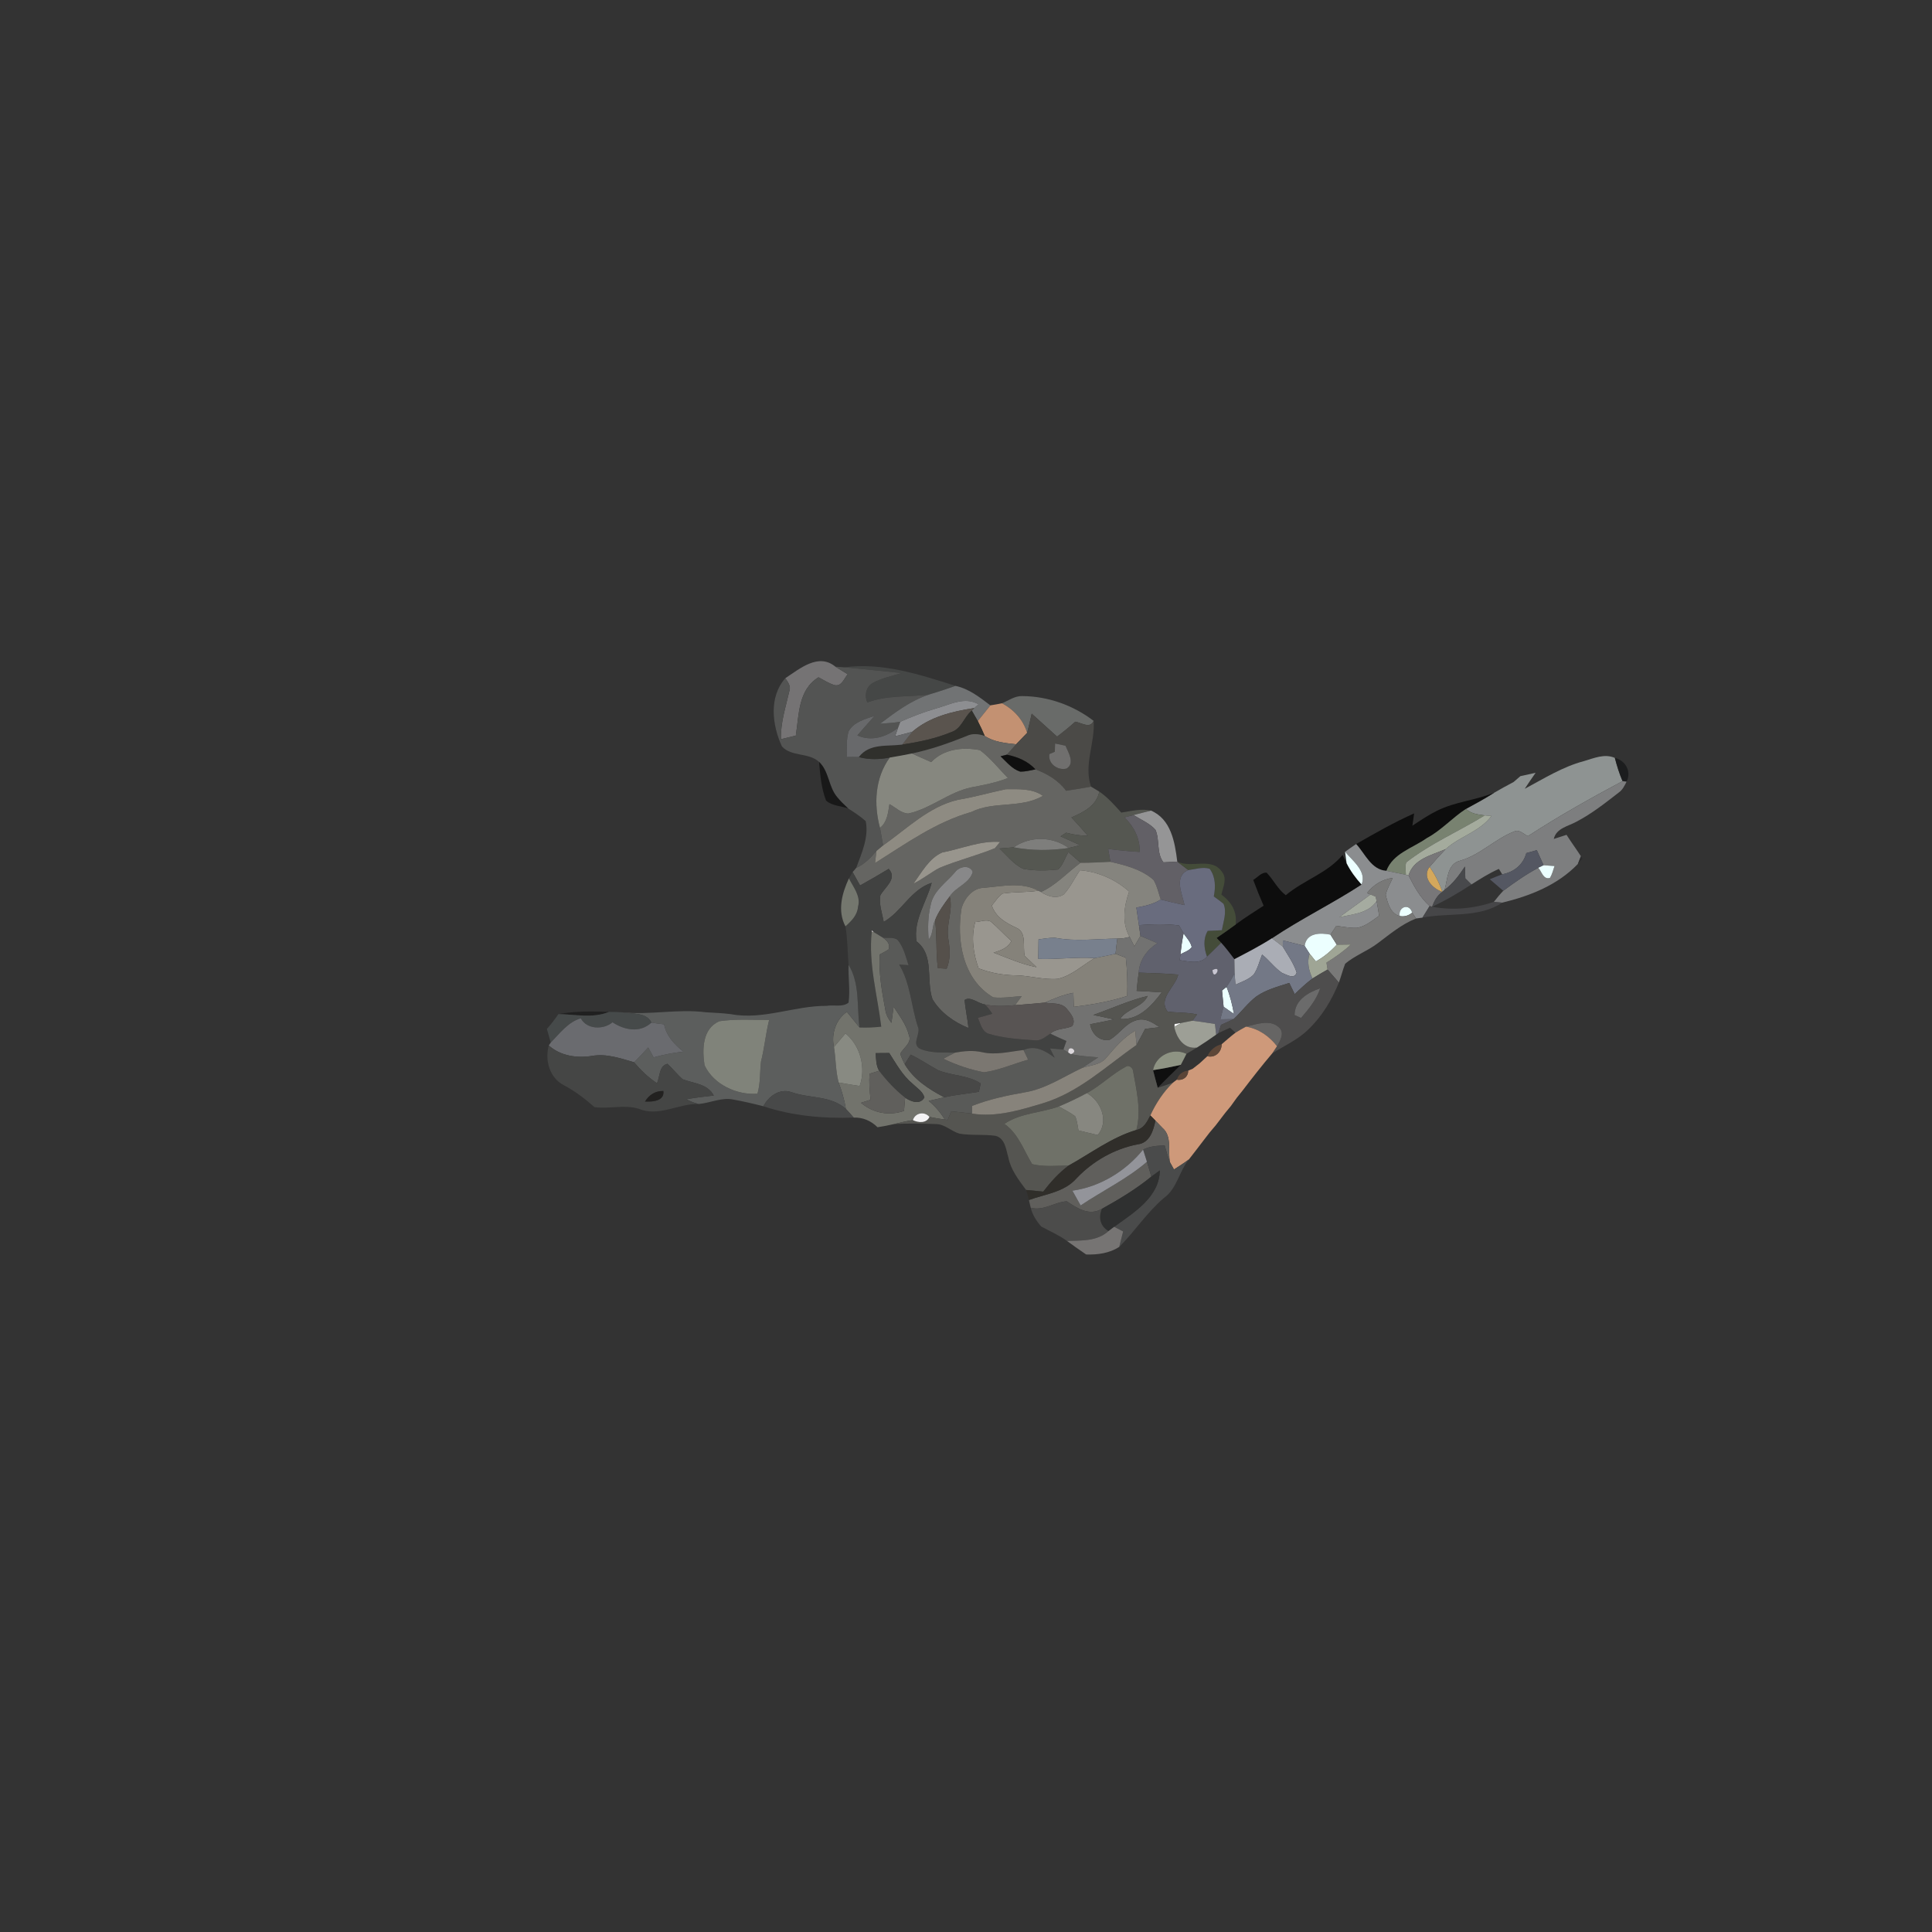 <?xml version="1.0" encoding="UTF-8" ?>
<!DOCTYPE svg PUBLIC "-//W3C//DTD SVG 1.1//EN" "http://www.w3.org/Graphics/SVG/1.1/DTD/svg11.dtd">
<svg width="512pt" height="512pt" viewBox="0 0 512 512" version="1.1" xmlns="http://www.w3.org/2000/svg">
<rect x="0" y="0" width="512" height="512" fill="#333333" stroke="none"/>
<g id="#757374ff">
<path fill="#757374" opacity="1.00" d=" M 208.12 179.73 C 211.94 177.22 216.91 172.95 221.39 176.68 C 222.48 177.34 223.56 178.01 224.65 178.68 C 223.69 179.80 223.07 181.94 221.23 181.58 C 219.68 181.13 218.32 180.24 216.92 179.49 C 211.51 182.77 211.75 189.44 210.90 194.94 C 209.58 195.25 208.27 195.57 206.96 195.89 C 206.82 191.52 208.24 187.37 209.18 183.16 C 209.69 181.86 208.79 180.75 208.12 179.73 Z" />
</g>
<g id="#454746ff">
<path fill="#454746" opacity="1.00" d=" M 223.72 176.85 C 233.83 175.49 243.71 178.75 253.23 181.77 C 250.89 182.59 248.53 183.37 246.15 184.08 C 240.70 184.74 235.07 184.19 229.84 186.16 C 229.07 184.41 229.43 182.24 231.09 181.12 C 233.50 179.71 236.31 179.19 238.95 178.36 C 233.87 177.86 228.80 177.30 223.72 176.85 Z" />
</g>
<g id="#535453ff">
<path fill="#535453" opacity="1.00" d=" M 221.39 176.68 C 221.97 176.72 223.14 176.81 223.72 176.85 C 228.80 177.30 233.87 177.86 238.95 178.36 C 236.31 179.19 233.50 179.71 231.09 181.12 C 229.43 182.24 229.07 184.41 229.84 186.16 C 235.07 184.19 240.70 184.74 246.15 184.08 C 241.32 185.69 237.23 188.77 233.22 191.80 C 235.02 191.67 236.82 191.57 238.60 191.27 C 238.45 191.67 238.15 192.48 237.99 192.89 C 234.87 195.29 230.98 196.58 227.20 194.89 C 228.71 193.15 230.25 191.44 231.76 189.71 C 229.26 190.58 226.29 191.29 224.90 193.79 C 224.22 196.00 224.45 198.35 224.41 200.62 C 225.47 200.60 226.53 200.58 227.59 200.63 C 230.27 201.36 233.06 201.28 235.79 200.76 C 231.87 206.17 231.51 213.11 233.21 219.41 C 233.48 220.95 233.75 222.49 234.03 224.04 C 233.59 224.41 232.71 225.15 232.27 225.51 C 230.74 227.31 229.09 229.03 226.90 230.01 C 228.35 226.09 230.28 221.87 229.43 217.62 C 228.01 216.32 226.38 215.30 224.78 214.25 C 223.73 213.28 222.69 212.29 221.80 211.17 C 219.53 208.44 219.71 204.39 217.06 201.91 C 214.28 199.36 209.72 200.60 207.22 197.81 C 204.63 192.19 203.70 184.72 208.12 179.73 C 208.79 180.75 209.69 181.86 209.18 183.16 C 208.24 187.37 206.82 191.52 206.96 195.89 C 208.27 195.57 209.58 195.25 210.90 194.94 C 211.75 189.44 211.51 182.77 216.92 179.49 C 218.32 180.24 219.68 181.13 221.23 181.58 C 223.07 181.94 223.69 179.80 224.65 178.68 C 223.56 178.01 222.48 177.34 221.39 176.68 Z" />
</g>
<g id="#717374ff">
<path fill="#717374" opacity="1.00" d=" M 246.15 184.08 C 248.53 183.37 250.89 182.59 253.23 181.77 C 256.78 182.52 259.63 184.79 262.46 186.93 C 261.35 188.32 260.24 189.71 259.12 191.08 C 258.72 190.38 257.93 188.99 257.53 188.30 L 258.18 187.65 C 258.47 187.40 259.05 186.90 259.33 186.65 C 255.69 184.53 251.80 186.71 248.20 187.71 C 244.91 188.65 241.73 189.89 238.60 191.27 C 236.82 191.57 235.02 191.67 233.22 191.80 C 237.23 188.77 241.32 185.69 246.15 184.08 Z" />
</g>
<g id="#8d8e91ff">
<path fill="#8d8e91" opacity="1.00" d=" M 248.20 187.71 C 251.80 186.71 255.69 184.53 259.33 186.65 C 259.05 186.90 258.47 187.40 258.18 187.65 C 252.45 188.50 246.29 190.00 241.82 193.89 C 240.30 194.36 238.75 194.73 237.21 195.11 C 237.40 194.55 237.80 193.44 237.99 192.89 C 238.15 192.48 238.45 191.67 238.60 191.27 C 241.73 189.89 244.91 188.65 248.20 187.71 Z" />
</g>
<g id="#696b69ff">
<path fill="#696b69" opacity="1.00" d=" M 265.56 186.37 C 267.30 185.63 268.95 184.40 270.93 184.47 C 277.73 184.51 284.44 186.91 289.83 191.04 C 288.86 193.23 286.59 191.49 284.95 191.26 C 283.41 192.65 281.79 193.96 280.14 195.21 C 277.90 193.18 275.66 191.15 273.41 189.13 C 273.02 190.82 272.66 192.52 272.21 194.20 C 271.15 190.73 268.71 188.08 265.56 186.37 Z" />
</g>
<g id="#5a544eff">
<path fill="#5a544e" opacity="1.00" d=" M 241.82 193.89 C 246.29 190.00 252.45 188.50 258.18 187.65 L 257.53 188.30 C 255.45 190.00 254.82 193.17 252.07 194.02 C 247.94 195.74 243.51 196.62 239.11 197.32 C 240.00 196.17 240.89 195.02 241.82 193.89 Z" />
</g>
<g id="#c39172ff">
<path fill="#c39172" opacity="1.00" d=" M 262.46 186.93 C 263.49 186.77 264.53 186.58 265.56 186.37 C 268.71 188.08 271.15 190.73 272.21 194.20 C 271.25 195.24 270.23 196.21 269.27 197.24 C 266.41 196.92 263.45 196.66 260.97 195.04 C 260.40 193.70 259.80 192.37 259.12 191.08 C 260.24 189.71 261.35 188.32 262.46 186.93 Z" />
</g>
<g id="#30302cff">
<path fill="#30302c" opacity="1.00" d=" M 252.07 194.02 C 254.82 193.17 255.45 190.00 257.53 188.30 C 257.93 188.99 258.72 190.38 259.12 191.08 C 259.80 192.37 260.40 193.70 260.97 195.04 C 259.39 194.48 257.67 194.29 256.13 195.07 C 251.43 196.96 246.65 198.64 241.68 199.68 C 239.72 200.08 237.76 200.44 235.79 200.76 C 233.06 201.28 230.27 201.36 227.59 200.63 C 230.40 196.91 235.09 197.86 239.11 197.32 C 243.51 196.62 247.94 195.74 252.07 194.02 Z" />
</g>
<g id="#4b4a47ff">
<path fill="#4b4a47" opacity="1.00" d=" M 273.41 189.13 C 275.66 191.15 277.90 193.18 280.14 195.21 C 281.79 193.96 283.41 192.65 284.95 191.26 C 286.59 191.49 288.86 193.23 289.83 191.04 C 290.25 196.91 287.12 202.66 289.14 208.47 C 286.94 208.87 284.74 209.24 282.53 209.56 C 280.49 206.80 277.57 205.09 274.42 203.90 C 272.41 201.71 269.68 200.57 266.82 200.00 C 267.65 199.09 268.44 198.15 269.27 197.24 C 270.23 196.21 271.25 195.24 272.21 194.20 C 272.66 192.52 273.02 190.82 273.41 189.13 M 279.61 197.04 C 279.59 197.76 279.56 198.49 279.54 199.22 C 279.18 199.37 278.47 199.68 278.11 199.83 C 277.63 202.33 280.30 204.28 282.64 203.68 C 284.94 202.31 283.13 199.42 282.36 197.62 C 281.44 197.42 280.53 197.23 279.61 197.04 Z" />
</g>
<g id="#68696bff">
<path fill="#68696b" opacity="1.00" d=" M 224.90 193.79 C 226.29 191.29 229.26 190.58 231.76 189.71 C 230.25 191.44 228.71 193.15 227.20 194.89 C 230.98 196.58 234.87 195.29 237.99 192.89 C 237.80 193.44 237.40 194.55 237.21 195.11 C 238.75 194.73 240.30 194.36 241.82 193.89 C 240.89 195.02 240.00 196.17 239.11 197.32 C 235.09 197.86 230.40 196.91 227.59 200.63 C 226.53 200.58 225.47 200.60 224.41 200.62 C 224.45 198.35 224.22 196.00 224.90 193.79 Z" />
</g>
<g id="#656562ff">
<path fill="#656562" opacity="1.00" d=" M 256.13 195.07 C 257.67 194.29 259.39 194.48 260.97 195.04 C 263.45 196.66 266.41 196.92 269.27 197.24 C 268.44 198.15 267.65 199.09 266.82 200.00 C 266.41 200.11 265.57 200.32 265.15 200.42 C 266.74 201.91 268.19 203.78 270.33 204.48 C 271.71 204.53 273.06 204.16 274.42 203.90 C 277.57 205.09 280.49 206.80 282.53 209.56 C 284.74 209.24 286.94 208.87 289.14 208.47 C 289.69 208.80 290.79 209.46 291.34 209.79 C 290.52 213.61 287.18 215.21 283.94 216.63 C 285.42 218.21 286.88 219.83 288.29 221.49 C 286.34 221.47 284.40 221.18 282.52 220.68 C 282.16 220.92 281.42 221.40 281.06 221.64 C 282.78 222.40 284.50 223.17 286.21 223.98 C 285.21 224.25 284.22 224.50 283.22 224.73 C 278.95 221.62 272.99 221.53 268.64 224.55 C 267.38 224.65 266.12 224.75 264.86 224.86 C 266.88 226.73 268.63 229.09 271.19 230.26 C 274.21 230.81 277.33 230.74 280.38 230.43 C 281.74 229.23 282.22 227.34 283.13 225.81 C 284.21 226.75 285.29 227.69 286.37 228.64 C 282.85 231.21 279.90 234.59 275.86 236.39 L 275.18 236.05 C 270.77 233.64 265.56 234.88 260.81 235.27 C 257.81 235.32 255.73 237.89 254.85 240.53 C 253.40 249.13 255.09 259.54 263.22 264.31 C 265.74 264.57 268.26 264.15 270.78 263.98 C 270.18 264.77 269.60 265.58 269.01 266.38 C 266.35 266.61 263.64 266.76 261.01 266.19 C 259.28 265.99 257.16 263.90 255.62 265.02 C 255.87 267.50 256.38 269.96 256.67 272.44 C 252.85 270.89 249.23 268.36 247.11 264.77 C 245.37 259.74 247.69 253.12 242.89 249.47 C 242.00 243.91 245.52 239.10 246.91 233.96 C 241.38 235.74 238.97 241.61 234.19 244.30 C 233.79 241.99 232.89 239.64 233.30 237.28 C 234.52 235.04 237.90 232.88 235.52 230.26 C 233.02 231.77 230.48 233.23 227.93 234.66 C 227.27 233.48 226.61 232.29 225.96 231.11 C 226.19 230.84 226.67 230.28 226.90 230.01 C 229.09 229.03 230.74 227.31 232.27 225.51 C 232.13 226.58 232.01 227.65 231.89 228.72 C 240.04 223.60 248.01 217.85 257.39 215.19 C 263.38 212.22 270.52 214.31 276.39 210.91 C 273.57 208.89 269.86 209.14 266.55 209.15 C 262.29 210.04 258.10 211.27 253.79 211.97 C 246.10 213.79 240.33 219.63 234.03 224.04 C 233.75 222.49 233.48 220.95 233.21 219.41 C 235.13 217.85 235.36 215.37 235.71 213.10 C 237.33 213.96 238.80 215.52 240.69 215.60 C 246.66 214.31 251.44 209.90 257.44 208.66 C 260.70 208.02 264.00 207.44 267.10 206.18 C 264.67 203.68 262.48 200.89 259.69 198.79 C 255.18 197.92 250.09 198.46 246.78 201.96 C 245.06 201.23 243.36 200.46 241.68 199.68 C 246.65 198.64 251.43 196.96 256.13 195.07 M 249.75 225.90 C 246.22 227.42 244.28 231.17 242.08 234.16 C 244.51 232.99 246.61 231.25 248.98 229.99 C 253.78 228.01 258.84 226.74 263.65 224.79 C 264.00 224.37 264.69 223.54 265.04 223.12 C 259.77 222.74 254.84 224.94 249.75 225.90 M 253.10 231.13 C 250.81 233.85 247.39 236.03 246.66 239.73 C 245.91 242.75 245.84 245.90 246.11 248.99 C 247.31 247.57 247.00 245.48 247.80 243.86 C 248.37 248.08 247.97 252.35 248.55 256.57 C 249.13 256.61 250.29 256.68 250.87 256.71 C 251.96 254.20 251.75 251.48 251.32 248.85 C 250.62 245.06 252.65 241.34 251.69 237.56 C 253.32 234.99 256.94 234.17 257.79 231.06 C 256.95 229.04 254.16 229.64 253.10 231.13 Z" />
</g>
<g id="#706f6eff">
<path fill="#706f6e" opacity="1.00" d=" M 279.61 197.04 C 280.53 197.23 281.44 197.42 282.36 197.62 C 283.13 199.42 284.94 202.31 282.64 203.68 C 280.30 204.28 277.63 202.33 278.11 199.83 C 278.47 199.68 279.18 199.37 279.54 199.22 C 279.56 198.49 279.59 197.76 279.61 197.04 Z" />
</g>
<g id="#86877fff">
<path fill="#86877f" opacity="1.00" d=" M 246.78 201.96 C 250.09 198.46 255.18 197.92 259.69 198.79 C 262.48 200.89 264.67 203.68 267.10 206.18 C 264.00 207.44 260.70 208.02 257.44 208.66 C 251.44 209.90 246.66 214.31 240.69 215.60 C 238.80 215.52 237.33 213.96 235.71 213.10 C 235.36 215.37 235.13 217.85 233.21 219.41 C 231.51 213.11 231.87 206.17 235.79 200.76 C 237.76 200.44 239.72 200.08 241.68 199.68 C 243.36 200.46 245.06 201.23 246.78 201.96 Z" />
</g>
<g id="#050504c3">
<path fill="#050504" opacity="0.76" d=" M 265.15 200.42 C 265.57 200.32 266.41 200.11 266.82 200.00 C 269.68 200.57 272.41 201.71 274.42 203.90 C 273.06 204.16 271.71 204.53 270.33 204.48 C 268.19 203.78 266.74 201.91 265.15 200.42 Z" />
<path fill="#050504" opacity="0.76" d=" M 305.56 283.60 C 308.03 283.23 310.48 282.74 312.92 282.20 C 310.89 284.22 308.79 286.19 306.81 288.28 C 306.39 286.72 305.95 285.16 305.56 283.60 Z" />
</g>
<g id="#8e9392ff">
<path fill="#8e9392" opacity="1.00" d=" M 419.73 201.71 C 422.40 200.94 425.19 199.65 427.95 200.85 C 428.49 202.94 429.13 205.02 429.99 207.01 C 421.47 211.56 413.02 216.30 404.92 221.58 C 403.75 221.07 402.61 219.68 401.24 220.37 C 396.17 222.34 392.30 226.54 387.00 228.08 C 383.50 228.90 383.65 233.04 382.83 235.81 L 382.23 236.34 C 381.43 233.98 380.28 231.77 378.87 229.72 C 380.24 228.11 381.66 226.55 383.11 225.02 C 386.84 221.64 392.21 220.38 395.24 216.24 C 394.80 216.20 393.92 216.13 393.48 216.09 C 391.71 215.87 389.85 215.65 388.50 214.37 C 391.05 213.00 393.59 211.60 396.03 210.05 C 397.71 209.08 399.40 208.14 401.12 207.24 C 401.57 206.85 402.47 206.08 402.92 205.69 C 404.26 205.38 405.60 205.08 406.95 204.80 C 405.98 206.21 404.99 207.60 404.07 209.04 C 409.15 206.33 414.11 203.20 419.73 201.71 Z" />
</g>
<g id="#171819cc">
<path fill="#171819" opacity="0.80" d=" M 427.95 200.85 C 430.79 201.53 432.42 204.47 431.06 207.15 L 429.99 207.01 C 429.13 205.02 428.49 202.94 427.95 200.85 Z" />
</g>
<g id="#0909099f">
<path fill="#090909" opacity="0.62" d=" M 217.06 201.91 C 219.71 204.39 219.53 208.44 221.80 211.17 C 222.69 212.29 223.73 213.28 224.78 214.25 C 222.85 213.57 220.50 213.59 218.92 212.17 C 217.65 208.91 217.36 205.36 217.06 201.91 Z" />
</g>
<g id="#2f30339a">
<path fill="#2f3033" opacity="0.60" d=" M 401.12 207.24 C 401.57 206.85 402.47 206.08 402.92 205.69 C 402.47 206.08 401.57 206.85 401.12 207.24 Z" />
</g>
<g id="#7d7e7fff">
<path fill="#7d7e7f" opacity="1.00" d=" M 404.92 221.58 C 413.02 216.30 421.47 211.56 429.99 207.01 L 431.06 207.15 C 430.53 208.21 430.00 209.32 429.01 210.01 C 425.42 212.80 421.83 215.64 417.79 217.75 C 415.60 218.97 412.41 219.47 411.77 222.33 C 412.90 221.98 414.03 221.62 415.15 221.24 C 416.36 223.16 417.72 224.99 418.95 226.90 C 418.75 227.42 418.34 228.46 418.13 228.98 C 412.78 234.55 405.49 237.43 398.13 239.21 C 397.57 239.16 396.45 239.06 395.89 239.01 C 396.68 238.00 397.49 237.00 398.38 236.07 C 401.35 233.86 404.40 231.72 407.68 229.97 C 408.58 230.99 408.98 233.17 410.75 232.66 C 411.34 231.69 411.60 230.57 411.96 229.51 C 411.24 229.46 409.80 229.35 409.08 229.30 C 408.46 227.97 407.86 226.63 407.27 225.30 C 406.34 225.55 405.41 225.82 404.49 226.08 C 403.64 229.18 401.21 231.11 398.10 231.70 C 397.88 231.35 397.44 230.63 397.22 230.27 C 394.66 231.40 392.30 232.90 389.95 234.39 C 389.54 233.99 388.73 233.18 388.33 232.78 C 388.29 231.73 388.25 230.68 388.23 229.63 C 386.70 231.91 385.07 234.17 382.83 235.81 C 383.65 233.04 383.50 228.90 387.00 228.08 C 392.30 226.54 396.17 222.34 401.24 220.37 C 402.61 219.68 403.75 221.07 404.92 221.58 Z" />
</g>
<g id="#8e8b82ff">
<path fill="#8e8b82" opacity="1.00" d=" M 266.55 209.15 C 269.86 209.14 273.57 208.89 276.39 210.91 C 270.52 214.31 263.38 212.22 257.39 215.19 C 248.01 217.85 240.04 223.60 231.89 228.72 C 232.01 227.65 232.13 226.58 232.27 225.51 C 232.71 225.15 233.59 224.41 234.03 224.04 C 240.33 219.63 246.10 213.79 253.79 211.97 C 258.10 211.27 262.29 210.04 266.55 209.15 Z" />
</g>
<g id="#555751ff">
<path fill="#555751" opacity="1.00" d=" M 291.34 209.79 C 293.56 211.32 295.35 213.36 297.15 215.35 C 299.74 214.95 302.39 214.24 305.01 214.81 C 303.47 215.21 301.93 215.60 300.39 216.00 C 299.60 216.20 298.80 216.41 298.02 216.62 C 300.50 219.08 302.15 222.20 302.02 225.77 C 299.23 225.61 296.45 225.34 293.68 224.98 C 293.89 226.11 294.09 227.24 294.27 228.38 C 291.64 228.49 289.00 228.67 286.37 228.64 C 285.29 227.69 284.21 226.75 283.13 225.81 C 282.22 227.34 281.74 229.23 280.38 230.43 C 277.33 230.74 274.21 230.81 271.19 230.26 C 268.63 229.09 266.88 226.73 264.86 224.86 C 266.12 224.75 267.38 224.65 268.64 224.55 C 273.45 225.47 278.39 225.44 283.22 224.73 C 284.22 224.50 285.21 224.25 286.21 223.98 C 284.50 223.17 282.78 222.40 281.06 221.64 C 281.42 221.40 282.16 220.92 282.52 220.68 C 284.40 221.18 286.34 221.47 288.29 221.49 C 286.88 219.83 285.42 218.21 283.94 216.63 C 287.18 215.21 290.52 213.61 291.34 209.79 Z" />
</g>
<g id="#000000bf">
<path fill="#000000" opacity="0.75" d=" M 380.86 214.84 C 385.65 212.45 391.11 212.09 396.03 210.05 C 393.59 211.60 391.05 213.00 388.50 214.37 C 384.87 216.72 381.97 220.06 378.12 222.11 C 374.39 224.77 369.17 226.12 367.41 230.78 C 363.37 230.50 361.80 226.28 359.39 223.68 C 364.42 220.80 369.46 217.91 374.76 215.56 C 374.61 216.65 374.45 217.73 374.30 218.82 C 376.43 217.41 378.56 215.97 380.86 214.84 Z" />
</g>
<g id="#788270fe">
<path fill="#788270" opacity="1.00" d=" M 378.12 222.11 C 381.97 220.06 384.87 216.72 388.50 214.37 C 389.85 215.65 391.71 215.87 393.48 216.09 C 386.59 220.33 379.06 223.53 372.66 228.55 C 372.35 229.62 372.54 230.74 372.58 231.83 C 370.86 231.45 369.13 231.14 367.41 230.78 C 369.17 226.12 374.39 224.77 378.12 222.11 Z" />
</g>
<g id="#959596ff">
<path fill="#959596" opacity="1.00" d=" M 300.39 216.00 C 301.93 215.60 303.47 215.21 305.01 214.81 C 310.37 217.10 311.36 223.22 311.99 228.35 C 310.76 228.40 309.53 228.46 308.32 228.53 C 306.41 226.00 307.41 222.64 306.21 219.90 C 304.63 218.14 302.35 217.24 300.39 216.00 Z" />
</g>
<g id="#626066ff">
<path fill="#626066" opacity="1.00" d=" M 298.02 216.62 C 298.80 216.41 299.60 216.20 300.39 216.00 C 302.35 217.24 304.63 218.14 306.21 219.90 C 307.41 222.64 306.41 226.00 308.32 228.53 C 309.53 228.46 310.76 228.40 311.99 228.35 C 312.95 229.10 313.92 229.83 314.91 230.57 C 310.98 232.26 313.31 236.87 313.91 239.86 C 311.79 239.43 309.69 238.92 307.60 238.38 C 307.02 236.64 306.65 234.81 305.72 233.22 C 302.58 230.39 298.29 229.32 294.27 228.38 C 294.09 227.24 293.89 226.11 293.68 224.98 C 296.45 225.34 299.23 225.61 302.02 225.77 C 302.15 222.20 300.50 219.08 298.02 216.62 Z" />
</g>
<g id="#a4ab9dff">
<path fill="#a4ab9d" opacity="1.00" d=" M 393.48 216.09 C 393.92 216.13 394.80 216.20 395.24 216.24 C 392.21 220.38 386.84 221.64 383.11 225.02 C 379.41 226.65 374.61 227.57 373.28 232.00 L 372.58 231.83 C 372.54 230.74 372.35 229.62 372.66 228.55 C 379.06 223.53 386.59 220.33 393.48 216.09 Z" />
</g>
<g id="#1b1b1a76">
</g>
<g id="#7e7e7cff">
<path fill="#7e7e7c" opacity="1.00" d=" M 268.64 224.55 C 272.99 221.53 278.95 221.62 283.22 224.73 C 278.39 225.44 273.45 225.47 268.64 224.55 Z" />
</g>
<g id="#98958dff">
<path fill="#98958d" opacity="1.00" d=" M 249.75 225.90 C 254.84 224.94 259.77 222.74 265.04 223.12 C 264.69 223.54 264.00 224.37 263.65 224.79 C 258.84 226.74 253.78 228.01 248.98 229.99 C 246.61 231.25 244.51 232.99 242.08 234.16 C 244.28 231.17 246.22 227.42 249.75 225.90 Z" />
</g>
<g id="#8b8d8fff">
<path fill="#8b8d8f" opacity="1.00" d=" M 359.39 223.68 C 361.80 226.28 363.37 230.50 367.41 230.78 C 369.13 231.14 370.86 231.45 372.58 231.83 L 373.28 232.00 C 374.76 234.94 376.36 237.89 378.86 240.10 C 378.23 241.13 377.61 242.16 376.96 243.18 C 376.54 243.23 375.70 243.35 375.28 243.41 C 375.02 243.02 374.50 242.26 374.24 241.87 C 373.53 239.27 370.48 240.29 370.94 242.77 C 368.48 242.14 367.72 239.28 367.23 237.11 C 367.59 235.53 368.44 234.12 369.09 232.66 C 366.32 233.01 363.95 234.48 362.27 236.69 L 363.20 237.06 C 360.46 239.10 357.64 241.03 354.92 243.10 C 358.40 242.24 362.65 242.11 364.82 238.78 C 365.07 240.08 365.28 241.39 365.48 242.71 C 363.62 243.95 361.83 245.57 359.54 245.89 C 357.72 245.97 355.92 245.58 354.12 245.36 C 353.61 246.14 353.10 246.92 352.59 247.70 C 349.91 247.14 346.18 247.18 345.75 250.68 C 343.83 250.18 341.90 249.69 339.97 249.23 C 339.97 249.64 339.97 250.46 339.96 250.87 C 339.01 250.10 338.04 249.38 337.07 248.66 C 344.74 243.51 353.09 239.46 360.83 234.41 C 362.26 230.91 358.43 228.11 356.46 225.73 C 357.42 225.03 358.40 224.35 359.39 223.68 Z" />
</g>
<g id="#787779ff">
<path fill="#787779" opacity="1.00" d=" M 373.28 232.00 C 374.61 227.57 379.41 226.65 383.11 225.02 C 381.66 226.55 380.24 228.11 378.87 229.72 C 376.78 232.47 379.59 235.48 382.23 236.34 C 380.86 237.30 380.08 238.75 379.51 240.29 L 378.86 240.10 C 376.36 237.89 374.76 234.94 373.28 232.00 Z" />
</g>
<g id="#545762ff">
<path fill="#545762" opacity="1.00" d=" M 404.49 226.08 C 405.41 225.82 406.34 225.55 407.27 225.30 C 407.86 226.63 408.46 227.97 409.08 229.30 C 408.73 229.47 408.03 229.80 407.68 229.97 C 404.40 231.72 401.35 233.86 398.38 236.07 C 397.18 235.04 395.99 234.03 394.81 233.01 C 395.90 232.55 396.99 232.12 398.10 231.70 C 401.21 231.11 403.64 229.18 404.49 226.08 Z" />
</g>
<g id="#000000c0">
<path fill="#000000" opacity="0.75" d=" M 340.75 237.24 C 345.48 233.24 351.77 231.42 355.80 226.57 C 356.15 227.30 356.51 228.04 356.87 228.78 C 357.90 230.83 359.27 232.71 360.83 234.41 C 353.09 239.46 344.74 243.51 337.07 248.66 C 333.87 250.71 330.49 252.45 327.12 254.20 C 325.99 252.71 324.87 251.22 323.62 249.84 C 323.31 249.53 322.70 248.89 322.40 248.57 C 324.10 247.43 325.78 246.24 327.43 245.03 C 329.82 243.23 332.37 241.66 334.87 240.02 C 333.89 237.77 332.97 235.49 332.12 233.19 C 333.27 232.55 334.25 231.12 335.68 231.28 C 337.49 233.16 338.61 235.65 340.75 237.24 Z" />
</g>
<g id="#ecffffff">
<path fill="#ecffff" opacity="1.00" d=" M 356.46 225.73 C 358.43 228.11 362.26 230.91 360.83 234.41 C 359.27 232.71 357.90 230.83 356.87 228.78 C 356.77 228.01 356.56 226.49 356.46 225.73 Z" />
<path fill="#ecffff" opacity="1.00" d=" M 409.08 229.30 C 409.80 229.35 411.24 229.46 411.96 229.51 C 411.60 230.57 411.34 231.69 410.75 232.66 C 408.98 233.17 408.58 230.99 407.68 229.97 C 408.03 229.80 408.73 229.47 409.08 229.30 Z" />
<path fill="#ecffff" opacity="1.00" d=" M 370.94 242.77 C 370.48 240.29 373.53 239.27 374.24 241.87 C 373.24 242.69 372.14 242.99 370.94 242.77 Z" />
<path fill="#ecffff" opacity="1.00" d=" M 345.75 250.68 C 346.18 247.18 349.91 247.14 352.59 247.70 C 353.01 248.36 353.84 249.68 354.26 250.35 C 352.65 252.11 350.81 253.64 348.72 254.79 C 348.30 254.28 347.47 253.25 347.06 252.74 C 346.73 252.22 346.08 251.19 345.75 250.68 Z" />
<path fill="#ecffff" opacity="1.00" d=" M 313.66 247.36 C 314.44 248.51 315.50 249.56 315.82 250.97 C 315.14 252.00 313.81 252.29 312.82 252.93 C 313.02 251.06 313.29 249.20 313.66 247.36 Z" />
<path fill="#ecffff" opacity="1.00" d=" M 323.85 262.49 C 324.15 262.25 324.74 261.77 325.04 261.53 C 325.98 263.84 326.57 266.26 327.01 268.72 C 326.09 268.07 325.18 267.43 324.27 266.80 C 324.16 265.35 323.95 263.93 323.85 262.49 Z" />
</g>
<g id="#28282a93">
<path fill="#28282a" opacity="0.58" d=" M 418.13 228.98 C 418.34 228.46 418.75 227.42 418.95 226.90 L 419.38 227.57 C 419.07 227.92 418.44 228.63 418.13 228.98 Z" />
</g>
<g id="#85847eff">
<path fill="#85847e" opacity="1.00" d=" M 286.37 228.64 C 289.00 228.67 291.64 228.49 294.27 228.38 C 298.29 229.32 302.58 230.39 305.72 233.22 C 306.65 234.81 307.02 236.64 307.60 238.38 C 305.66 239.64 303.39 240.11 301.15 240.51 C 301.37 242.06 301.60 243.61 301.83 245.17 C 301.93 245.88 302.13 247.31 302.23 248.02 C 301.69 248.95 301.16 249.88 300.62 250.81 C 300.18 249.97 299.76 249.13 299.35 248.28 C 297.22 244.50 297.88 240.17 299.23 236.27 C 295.59 233.04 291.06 231.04 286.21 230.62 C 284.77 232.72 283.68 235.09 281.95 236.99 C 279.99 238.34 277.68 237.54 275.86 236.39 C 279.90 234.59 282.85 231.21 286.37 228.64 Z" />
</g>
<g id="#444c39fc">
<path fill="#444c39" opacity="1.00" d=" M 311.99 228.35 C 315.85 230.18 321.23 227.00 323.91 231.16 C 325.27 232.95 324.07 235.18 323.68 237.09 C 326.30 238.97 327.96 241.70 327.43 245.03 C 325.78 246.24 324.10 247.43 322.40 248.57 C 322.70 248.89 323.31 249.53 323.62 249.84 C 322.37 251.07 321.14 252.31 319.87 253.52 C 319.06 251.26 318.80 248.84 320.06 246.70 C 321.31 246.64 322.56 246.57 323.82 246.52 C 324.18 244.25 325.19 241.78 324.26 239.54 C 323.44 238.82 322.54 238.20 321.67 237.57 C 322.17 235.07 322.16 232.38 320.57 230.23 C 318.72 229.66 316.76 230.37 314.91 230.57 C 313.92 229.83 312.95 229.10 311.99 228.35 Z" />
</g>
<g id="#414241ff">
<path fill="#414241" opacity="1.00" d=" M 227.93 234.66 C 230.48 233.23 233.02 231.77 235.52 230.26 C 237.90 232.88 234.52 235.04 233.30 237.28 C 232.89 239.64 233.79 241.99 234.19 244.30 C 238.97 241.61 241.38 235.74 246.91 233.96 C 245.52 239.10 242.00 243.91 242.89 249.47 C 247.69 253.12 245.37 259.74 247.11 264.77 C 249.23 268.36 252.85 270.89 256.67 272.44 C 256.38 269.96 255.87 267.50 255.62 265.02 C 257.16 263.90 259.28 265.99 261.01 266.19 C 261.77 266.91 262.39 267.77 262.97 268.66 C 261.70 269.03 260.42 269.38 259.16 269.74 C 259.84 271.27 260.18 273.34 262.00 273.96 C 265.91 275.13 270.05 275.42 274.11 275.69 C 275.79 275.99 277.04 274.74 278.35 273.93 C 279.75 274.60 281.18 275.24 282.61 275.87 C 282.33 276.62 282.07 277.38 281.82 278.14 C 280.63 278.02 279.45 277.93 278.27 277.86 C 278.67 278.67 279.09 279.49 279.50 280.31 C 277.07 278.46 274.30 276.89 271.25 278.26 C 267.61 278.66 263.92 279.68 260.27 278.84 C 257.91 278.30 255.48 278.53 253.12 278.95 C 250.05 278.90 246.79 279.16 243.90 277.97 C 241.33 276.67 244.22 273.96 243.21 271.97 C 241.43 266.55 241.31 260.61 238.29 255.62 C 239.11 255.67 239.95 255.73 240.78 255.78 C 240.00 253.47 239.47 250.95 237.84 249.06 C 236.73 248.29 235.26 248.66 233.99 248.50 C 233.17 247.99 232.35 247.49 231.53 247.00 C 231.41 246.90 231.16 246.69 231.04 246.58 L 231.02 246.91 C 230.11 255.41 232.53 263.72 233.54 272.08 C 231.63 272.29 229.70 272.37 227.78 272.29 C 227.04 266.74 227.94 260.65 224.87 255.68 C 224.61 252.28 224.63 248.85 224.05 245.49 C 225.62 244.10 227.22 242.52 227.38 240.30 C 228.19 237.51 226.14 235.11 224.97 232.78 C 225.21 232.36 225.71 231.53 225.96 231.11 C 226.61 232.29 227.27 233.48 227.93 234.66 Z" />
</g>
<g id="#888889ff">
<path fill="#888889" opacity="1.00" d=" M 253.10 231.13 C 254.16 229.64 256.95 229.04 257.79 231.06 C 256.94 234.17 253.32 234.99 251.69 237.56 C 250.21 239.53 248.72 241.55 247.80 243.86 C 247.00 245.48 247.31 247.57 246.11 248.99 C 245.84 245.90 245.91 242.75 246.66 239.73 C 247.39 236.03 250.81 233.85 253.10 231.13 Z" />
</g>
<g id="#99968fff">
<path fill="#99968f" opacity="1.00" d=" M 286.21 230.62 C 291.06 231.04 295.59 233.04 299.23 236.27 C 297.88 240.17 297.22 244.50 299.35 248.28 C 298.40 248.54 297.43 248.75 296.45 248.73 C 296.37 248.73 296.20 248.74 296.11 248.74 C 290.66 248.79 285.18 249.56 279.76 248.55 C 279.65 248.54 279.42 248.53 279.31 248.52 C 277.93 248.53 276.58 248.77 275.22 248.95 C 275.21 250.67 275.18 252.40 275.15 254.12 C 280.14 254.31 285.12 253.56 290.11 253.90 C 286.89 255.78 284.03 258.57 280.30 259.41 C 276.57 259.72 272.91 258.54 269.19 258.48 C 265.82 258.44 262.49 257.82 259.34 256.63 C 257.92 252.69 257.31 248.43 258.44 244.34 C 259.78 244.33 261.25 243.56 262.54 244.20 C 264.46 245.82 266.14 247.70 268.02 249.37 C 267.11 251.24 265.15 251.90 263.30 252.46 C 267.05 253.89 270.74 255.53 274.70 256.32 C 273.65 255.30 272.60 254.31 271.55 253.31 C 270.99 250.85 272.19 247.09 269.31 245.86 C 266.56 244.58 263.84 243.04 262.84 239.97 C 263.76 238.89 264.50 237.62 265.69 236.80 C 268.82 236.32 272.03 236.53 275.18 236.05 L 275.86 236.39 C 277.68 237.54 279.99 238.34 281.95 236.99 C 283.68 235.09 284.77 232.72 286.21 230.62 Z" />
</g>
<g id="#696c7eff">
<path fill="#696c7e" opacity="1.00" d=" M 314.91 230.57 C 316.76 230.37 318.72 229.66 320.57 230.23 C 322.16 232.38 322.17 235.07 321.67 237.57 C 322.54 238.20 323.44 238.82 324.26 239.54 C 325.19 241.78 324.18 244.25 323.82 246.52 C 322.56 246.57 321.31 246.64 320.06 246.70 C 318.80 248.84 319.06 251.26 319.87 253.52 C 318.00 255.65 315.07 254.78 312.65 254.46 C 312.69 254.08 312.78 253.31 312.82 252.93 C 313.81 252.29 315.14 252.00 315.82 250.97 C 315.50 249.56 314.44 248.51 313.66 247.36 C 313.36 246.84 312.77 245.79 312.47 245.26 C 308.94 244.79 305.37 244.91 301.83 245.17 C 301.60 243.61 301.37 242.06 301.15 240.51 C 303.39 240.11 305.66 239.64 307.60 238.38 C 309.69 238.92 311.79 239.43 313.91 239.86 C 313.31 236.87 310.98 232.26 314.91 230.57 Z" />
</g>
<g id="#d4a85cff">
<path fill="#d4a85c" opacity="1.00" d=" M 382.23 236.34 C 379.59 235.48 376.78 232.47 378.87 229.72 C 380.28 231.77 381.43 233.98 382.23 236.34 Z" />
</g>
<g id="#4a4b4fee">
<path fill="#4a4b4f" opacity="0.93" d=" M 382.83 235.81 C 385.07 234.17 386.70 231.91 388.23 229.63 C 388.25 230.68 388.29 231.73 388.33 232.78 C 388.73 233.18 389.54 233.99 389.95 234.39 C 386.59 236.56 383.15 238.63 379.51 240.29 C 380.08 238.75 380.86 237.30 382.23 236.34 L 382.83 235.81 Z" />
</g>
<g id="#74776eff">
<path fill="#74776e" opacity="1.00" d=" M 224.97 232.78 C 226.14 235.11 228.19 237.51 227.38 240.30 C 227.22 242.52 225.62 244.10 224.05 245.49 C 221.87 241.36 223.13 236.75 224.97 232.78 Z" />
</g>
<g id="#797978ff">
<path fill="#797978" opacity="1.00" d=" M 362.27 236.69 C 363.95 234.48 366.32 233.01 369.09 232.66 C 368.44 234.12 367.59 235.53 367.23 237.11 C 367.72 239.28 368.48 242.14 370.94 242.77 C 372.14 242.99 373.24 242.69 374.24 241.87 C 374.50 242.26 375.02 243.02 375.28 243.41 C 371.44 244.91 368.29 247.61 365.02 250.04 C 362.32 252.06 359.06 253.23 356.48 255.40 C 355.85 257.04 355.42 258.74 354.82 260.39 C 353.81 259.24 352.81 258.09 351.82 256.94 C 351.75 256.48 351.60 255.56 351.53 255.10 C 353.82 253.69 356.03 252.14 358.00 250.30 C 356.75 250.30 355.50 250.32 354.26 250.35 C 353.84 249.68 353.01 248.36 352.59 247.70 C 353.10 246.92 353.61 246.14 354.12 245.36 C 355.92 245.58 357.72 245.97 359.54 245.89 C 361.83 245.57 363.62 243.95 365.48 242.71 C 365.28 241.39 365.07 240.08 364.82 238.78 C 364.75 238.49 364.61 237.90 364.53 237.61 C 364.20 237.47 363.53 237.20 363.20 237.06 L 362.27 236.69 Z" />
</g>
<g id="#85827aff">
<path fill="#85827a" opacity="1.00" d=" M 254.85 240.53 C 255.73 237.89 257.81 235.32 260.81 235.27 C 265.56 234.88 270.77 233.64 275.18 236.05 C 272.03 236.53 268.82 236.32 265.69 236.80 C 264.50 237.62 263.76 238.89 262.84 239.97 C 263.84 243.04 266.56 244.58 269.31 245.86 C 272.19 247.09 270.99 250.85 271.55 253.31 C 272.60 254.31 273.65 255.30 274.70 256.32 C 270.74 255.53 267.05 253.89 263.30 252.46 C 265.15 251.90 267.11 251.24 268.02 249.37 C 266.14 247.70 264.46 245.82 262.54 244.20 C 261.25 243.56 259.78 244.33 258.44 244.34 C 257.31 248.43 257.92 252.69 259.34 256.63 C 262.49 257.82 265.82 258.44 269.19 258.48 C 272.91 258.54 276.57 259.72 280.30 259.41 C 284.03 258.57 286.89 255.78 290.11 253.90 C 291.95 253.55 293.79 253.18 295.63 252.77 C 296.31 253.03 297.67 253.55 298.35 253.80 C 298.73 257.17 298.84 260.56 298.72 263.95 C 294.12 265.42 289.36 266.24 284.58 266.83 C 284.53 265.58 284.49 264.34 284.45 263.11 C 281.80 263.59 279.32 264.65 276.86 265.71 C 274.25 265.97 271.63 266.17 269.01 266.38 C 269.60 265.58 270.18 264.77 270.78 263.98 C 268.26 264.15 265.74 264.57 263.22 264.31 C 255.09 259.54 253.40 249.13 254.85 240.53 Z" />
</g>
<g id="#a5aba0ff">
<path fill="#a5aba0" opacity="1.00" d=" M 363.20 237.06 C 363.53 237.20 364.20 237.47 364.53 237.61 C 364.61 237.90 364.75 238.49 364.82 238.78 C 362.65 242.11 358.40 242.24 354.92 243.10 C 357.64 241.03 360.46 239.10 363.20 237.06 Z" />
</g>
<g id="#55504bff">
<path fill="#55504b" opacity="1.00" d=" M 247.80 243.86 C 248.72 241.55 250.21 239.53 251.69 237.56 C 252.65 241.34 250.62 245.06 251.32 248.85 C 251.75 251.48 251.96 254.20 250.87 256.71 C 250.29 256.68 249.13 256.61 248.55 256.57 C 247.97 252.35 248.37 248.08 247.80 243.86 Z" />
</g>
<g id="#505052ac">
<path fill="#505052" opacity="0.67" d=" M 379.51 240.29 C 384.96 241.33 390.64 240.78 395.89 239.01 C 396.45 239.06 397.57 239.16 398.13 239.21 C 391.83 243.37 384.02 241.81 376.96 243.18 C 377.61 242.16 378.23 241.13 378.86 240.10 L 379.51 240.29 Z" />
</g>
<g id="#60616dff">
<path fill="#60616d" opacity="1.00" d=" M 301.83 245.17 C 305.37 244.91 308.94 244.79 312.47 245.26 C 312.77 245.79 313.36 246.84 313.66 247.36 C 313.29 249.20 313.02 251.06 312.82 252.93 C 312.78 253.31 312.69 254.08 312.65 254.46 C 315.07 254.78 318.00 255.65 319.87 253.52 C 321.14 252.31 322.37 251.07 323.62 249.84 C 324.87 251.22 325.99 252.71 327.12 254.20 C 327.14 255.44 327.16 256.68 327.19 257.92 C 326.54 259.16 325.85 260.39 325.04 261.53 C 324.74 261.77 324.15 262.25 323.85 262.49 C 323.95 263.93 324.16 265.35 324.27 266.80 C 324.00 267.91 323.71 269.02 323.41 270.13 C 324.58 270.11 325.75 270.09 326.92 270.07 C 325.82 270.61 324.70 271.10 323.59 271.60 C 323.41 272.14 323.06 273.23 322.89 273.78 L 322.30 274.19 C 322.22 273.48 322.06 272.07 321.98 271.36 C 319.98 271.06 318.00 270.72 316.00 270.50 C 316.31 270.09 316.92 269.25 317.22 268.84 C 314.65 268.25 312.00 268.43 309.41 268.07 C 306.80 264.51 311.49 261.61 312.23 258.27 C 308.75 257.98 305.25 257.86 301.77 257.76 C 301.97 254.39 303.96 251.74 306.70 249.95 C 305.21 249.31 303.72 248.66 302.23 248.02 C 302.13 247.31 301.93 245.88 301.83 245.17 M 321.32 257.08 C 321.48 260.40 324.31 255.52 321.32 257.08 M 321.22 267.21 C 321.79 267.77 321.79 267.77 321.22 267.21 Z" />
</g>
<g id="#f6f2f4ff">
<path fill="#f6f2f4" opacity="1.00" d=" M 231.04 246.58 C 231.16 246.69 231.41 246.90 231.53 247.00 L 231.02 246.91 L 231.04 246.58 Z" />
</g>
<g id="#72736cff">
<path fill="#72736c" opacity="1.00" d=" M 231.02 246.91 L 231.53 247.00 C 232.35 247.49 233.17 247.99 233.99 248.50 C 235.03 249.21 236.04 250.25 235.49 251.61 C 234.74 252.12 233.93 252.51 233.14 252.94 C 232.83 257.85 233.72 262.73 234.61 267.53 C 234.77 268.86 235.43 270.04 236.24 271.08 C 236.45 269.65 236.64 268.22 236.82 266.78 C 238.36 269.18 240.18 271.53 240.88 274.35 C 241.73 276.41 239.38 277.64 238.58 279.27 C 238.87 280.23 239.31 281.13 239.76 282.03 C 242.15 286.09 246.17 288.66 250.24 290.80 C 248.86 291.12 247.48 291.44 246.10 291.75 C 247.81 293.14 249.22 294.83 250.40 296.69 C 249.03 296.49 247.66 296.29 246.32 296.00 C 245.03 294.42 242.49 294.88 241.92 296.86 C 240.25 297.08 238.61 297.48 236.97 297.88 C 235.51 298.21 234.04 298.51 232.55 298.73 C 230.85 297.04 228.67 296.07 226.24 296.18 C 225.56 295.39 224.87 294.62 224.17 293.87 C 223.79 291.47 223.09 289.15 222.25 286.88 C 224.10 287.23 225.96 287.52 227.82 287.80 C 229.54 283.01 228.02 277.07 224.05 273.87 C 223.03 275.06 222.02 276.26 221.01 277.47 C 220.23 274.07 221.50 270.14 224.44 268.16 C 225.55 269.54 226.67 270.91 227.78 272.29 C 229.70 272.37 231.63 272.29 233.54 272.08 C 232.53 263.72 230.11 255.41 231.02 246.91 M 232.07 279.09 C 232.17 280.67 232.14 282.35 232.97 283.77 C 232.35 283.96 231.09 284.36 230.46 284.55 C 230.24 286.85 230.48 289.15 230.71 291.44 C 230.07 291.64 228.80 292.05 228.16 292.26 C 231.39 294.98 235.55 295.78 239.57 294.40 C 239.68 293.23 239.78 292.06 239.87 290.89 C 241.35 291.94 243.90 292.89 244.98 290.81 C 244.51 289.18 242.95 288.30 241.82 287.18 C 239.15 284.99 237.51 281.90 235.66 279.06 C 234.46 279.08 233.26 279.09 232.07 279.09 Z" />
</g>
<g id="#595a58ff">
<path fill="#595a58" opacity="1.00" d=" M 233.99 248.50 C 235.26 248.66 236.73 248.29 237.84 249.06 C 239.47 250.95 240.00 253.47 240.78 255.78 C 239.95 255.73 239.11 255.67 238.29 255.62 C 241.31 260.61 241.43 266.55 243.21 271.97 C 244.22 273.96 241.33 276.67 243.90 277.97 C 246.79 279.16 250.05 278.90 253.12 278.95 C 252.07 279.47 251.03 280.02 250.00 280.58 C 253.41 282.22 257.05 283.47 260.77 284.17 C 264.80 283.63 268.57 281.90 272.47 280.83 C 272.06 279.97 271.65 279.12 271.25 278.26 C 274.30 276.89 277.07 278.46 279.50 280.31 C 279.09 279.49 278.67 278.67 278.27 277.86 C 279.45 277.93 280.63 278.02 281.82 278.14 C 282.13 278.34 282.77 278.73 283.09 278.93 L 283.80 279.37 C 286.18 279.86 288.61 280.02 291.03 280.21 C 289.63 281.13 288.24 282.08 286.82 282.99 C 281.81 285.33 277.09 288.61 271.51 289.49 C 266.79 290.32 262.08 291.33 257.61 293.08 C 257.61 293.59 257.60 294.61 257.60 295.12 C 255.77 294.89 253.93 294.68 252.09 294.51 C 251.78 295.27 251.46 296.04 251.14 296.80 C 250.96 296.77 250.58 296.72 250.40 296.69 C 249.22 294.83 247.81 293.14 246.10 291.75 C 247.48 291.44 248.86 291.12 250.24 290.80 C 253.26 290.10 256.36 289.84 259.41 289.34 C 259.54 288.79 259.78 287.68 259.90 287.13 C 256.51 284.89 252.29 285.12 248.63 283.62 C 246.16 282.31 243.87 280.68 241.33 279.49 C 240.81 280.33 240.28 281.18 239.76 282.03 C 239.31 281.13 238.87 280.23 238.58 279.27 C 239.38 277.64 241.73 276.41 240.88 274.35 C 240.18 271.53 238.36 269.18 236.82 266.78 C 236.64 268.22 236.45 269.65 236.24 271.08 C 235.43 270.04 234.77 268.86 234.61 267.53 C 233.72 262.73 232.83 257.85 233.14 252.94 C 233.93 252.51 234.74 252.12 235.49 251.61 C 236.04 250.25 235.03 249.21 233.99 248.50 Z" />
</g>
<g id="#78808dff">
<path fill="#78808d" opacity="1.00" d=" M 275.22 248.95 C 276.58 248.77 277.93 248.53 279.31 248.52 C 279.42 248.53 279.65 248.54 279.76 248.55 C 285.18 249.56 290.66 248.79 296.11 248.74 C 295.92 250.08 295.76 251.42 295.63 252.77 C 293.79 253.18 291.95 253.55 290.11 253.90 C 285.12 253.56 280.14 254.31 275.15 254.12 C 275.18 252.40 275.21 250.67 275.22 248.95 M 277.21 250.26 C 277.76 250.82 277.76 250.82 277.21 250.26 Z" />
</g>
<g id="#ffffffff">
<path fill="#ffffff" opacity="1.00" d=" M 279.31 248.52 C 279.42 248.53 279.65 248.54 279.76 248.55 C 279.65 248.54 279.42 248.53 279.31 248.52 Z" />
<path fill="#ffffff" opacity="1.00" d=" M 296.11 248.74 C 296.20 248.74 296.37 248.73 296.45 248.73 L 296.11 248.74 Z" />
<path fill="#ffffff" opacity="1.00" d=" M 277.21 250.26 C 277.76 250.82 277.76 250.82 277.21 250.26 Z" />
<path fill="#ffffff" opacity="1.00" d=" M 311.25 271.32 C 311.70 271.26 312.61 271.15 313.06 271.09 C 312.59 271.35 311.65 271.87 311.18 272.13 L 311.25 271.32 Z" />
</g>
<g id="#727271ff">
<path fill="#727271" opacity="1.00" d=" M 299.35 248.28 C 299.76 249.13 300.18 249.97 300.62 250.81 C 301.16 249.88 301.69 248.95 302.23 248.02 C 303.72 248.66 305.21 249.31 306.70 249.95 C 303.96 251.74 301.97 254.39 301.77 257.76 C 301.53 259.37 301.38 260.98 301.22 262.60 C 303.43 262.70 305.65 262.82 307.86 262.99 C 305.25 266.53 301.67 270.45 296.84 270.03 C 298.69 267.25 302.70 267.01 304.16 263.93 C 299.19 265.13 294.53 267.29 289.71 268.98 C 291.55 269.35 293.39 269.74 295.23 270.16 C 293.12 270.62 291.00 271.03 288.89 271.44 C 289.34 273.97 291.24 275.92 293.95 275.62 C 296.63 274.18 298.25 271.06 301.36 270.32 C 303.55 269.72 305.57 271.02 307.28 272.22 C 306.00 272.38 304.73 272.53 303.46 272.67 C 302.71 274.10 301.99 275.53 301.19 276.93 C 301.08 275.66 300.97 274.40 300.86 273.14 C 297.77 274.87 295.51 277.59 293.24 280.23 C 291.71 282.22 289.02 282.28 286.82 282.99 C 288.24 282.08 289.63 281.13 291.03 280.21 C 288.61 280.02 286.18 279.86 283.80 279.37 C 286.21 278.62 282.96 276.47 283.09 278.93 C 282.77 278.73 282.13 278.34 281.82 278.14 C 282.07 277.38 282.33 276.62 282.61 275.87 C 281.18 275.24 279.75 274.60 278.35 273.93 C 279.95 272.48 282.24 272.79 284.10 271.95 C 285.30 270.40 283.72 268.56 282.73 267.37 C 281.34 265.61 278.83 266.05 276.86 265.71 C 279.32 264.65 281.80 263.59 284.45 263.11 C 284.49 264.34 284.53 265.58 284.58 266.83 C 289.36 266.24 294.12 265.42 298.72 263.95 C 298.84 260.56 298.73 257.17 298.35 253.80 C 297.67 253.55 296.31 253.03 295.63 252.77 C 295.76 251.42 295.92 250.08 296.11 248.74 L 296.45 248.73 C 297.43 248.75 298.40 248.54 299.35 248.28 Z" />
</g>
<g id="#aaadb5ff">
<path fill="#aaadb5" opacity="1.00" d=" M 327.12 254.20 C 330.49 252.45 333.87 250.71 337.07 248.66 C 338.04 249.38 339.01 250.10 339.96 250.87 C 341.26 253.11 342.84 255.25 343.63 257.75 C 342.97 259.68 340.96 258.27 339.71 257.80 C 337.75 256.45 336.33 254.45 334.47 252.97 C 333.75 254.75 333.33 256.70 332.22 258.29 C 330.89 259.61 329.05 260.19 327.39 260.96 C 327.34 260.20 327.24 258.68 327.19 257.92 C 327.16 256.68 327.14 255.44 327.12 254.20 Z" />
</g>
<g id="#737886ff">
<path fill="#737886" opacity="1.00" d=" M 339.97 249.23 C 341.90 249.69 343.83 250.18 345.75 250.68 C 346.08 251.19 346.73 252.22 347.06 252.74 C 346.31 254.98 346.87 257.23 347.82 259.31 C 346.14 260.57 344.62 262.00 343.11 263.45 C 342.62 262.46 342.14 261.47 341.67 260.49 C 338.70 261.43 335.61 262.24 333.01 264.02 C 330.71 265.75 329.01 268.12 326.92 270.07 C 325.75 270.09 324.58 270.11 323.41 270.13 C 323.71 269.02 324.00 267.91 324.27 266.80 C 325.18 267.43 326.09 268.07 327.01 268.72 C 326.57 266.26 325.98 263.84 325.04 261.53 C 325.85 260.39 326.54 259.16 327.19 257.92 C 327.24 258.68 327.34 260.20 327.39 260.96 C 329.05 260.19 330.89 259.61 332.22 258.29 C 333.33 256.70 333.75 254.75 334.47 252.97 C 336.33 254.45 337.75 256.45 339.71 257.80 C 340.96 258.27 342.97 259.68 343.63 257.75 C 342.84 255.25 341.26 253.11 339.96 250.87 C 339.97 250.46 339.97 249.64 339.97 249.23 Z" />
</g>
<g id="#9fa595ff">
<path fill="#9fa595" opacity="1.00" d=" M 354.26 250.35 C 355.50 250.32 356.75 250.30 358.00 250.30 C 356.03 252.14 353.82 253.69 351.53 255.10 C 351.60 255.56 351.75 256.48 351.82 256.94 C 350.48 257.71 349.13 258.48 347.82 259.31 C 346.87 257.23 346.31 254.98 347.06 252.74 C 347.47 253.25 348.30 254.28 348.72 254.79 C 350.81 253.64 352.65 252.11 354.26 250.35 Z" />
</g>
<g id="#5c5e5dff">
<path fill="#5c5e5d" opacity="1.00" d=" M 224.87 255.68 C 227.94 260.65 227.04 266.74 227.78 272.29 C 226.67 270.91 225.55 269.54 224.44 268.16 C 221.50 270.14 220.23 274.07 221.01 277.47 C 221.52 280.59 221.43 283.81 222.25 286.88 C 223.09 289.15 223.79 291.47 224.17 293.87 C 220.13 290.25 214.45 291.16 209.66 289.40 C 206.59 288.38 203.67 290.54 202.30 293.17 C 199.70 292.50 197.08 291.89 194.43 291.41 C 191.28 290.72 188.26 292.31 185.16 292.57 C 184.02 292.30 182.93 291.88 181.90 291.31 C 184.31 290.88 186.74 290.59 189.16 290.33 C 187.51 287.19 183.87 287.14 180.93 286.02 C 179.47 284.77 178.30 283.22 176.89 281.92 C 174.62 282.44 174.91 285.33 174.11 287.07 C 171.82 285.54 169.82 283.63 168.05 281.52 C 169.32 280.23 170.57 278.92 171.78 277.58 C 172.26 278.45 172.74 279.33 173.22 280.22 C 175.80 279.48 178.44 279.00 181.10 278.69 C 178.73 276.81 176.59 274.52 175.99 271.46 C 174.87 271.33 173.74 271.21 172.64 271.00 C 171.22 268.11 167.44 268.82 164.78 268.26 C 172.21 269.06 179.62 267.30 187.03 268.26 C 189.23 268.41 191.44 268.47 193.63 268.75 C 202.19 270.39 210.51 266.51 219.07 266.56 C 220.95 266.23 223.34 266.99 224.88 265.70 C 225.33 262.38 224.76 259.02 224.87 255.68 M 190.62 270.63 C 186.10 272.61 186.07 278.14 186.71 282.32 C 189.15 287.44 195.23 290.23 200.73 289.86 C 201.56 287.06 201.34 284.14 201.68 281.28 C 202.60 277.66 202.92 273.92 203.83 270.29 C 199.43 270.30 194.99 269.99 190.62 270.63 Z" />
</g>
<g id="#c8c6d2ff">
<path fill="#c8c6d2" opacity="1.00" d=" M 321.32 257.08 C 324.31 255.52 321.48 260.40 321.32 257.08 Z" />
</g>
<g id="#4e4d4dff">
<path fill="#4e4d4d" opacity="1.00" d=" M 347.82 259.31 C 349.13 258.48 350.48 257.71 351.82 256.94 C 352.81 258.09 353.81 259.24 354.82 260.39 C 352.95 264.98 350.37 269.33 346.77 272.77 C 344.02 275.52 340.41 277.09 337.16 279.15 C 337.48 278.67 338.10 277.72 338.42 277.25 C 339.32 275.75 340.56 273.63 338.85 272.18 C 336.47 270.09 332.94 271.43 330.20 272.07 C 329.26 272.57 328.33 273.10 327.43 273.67 C 327.07 273.34 326.34 272.70 325.98 272.37 C 324.95 272.83 323.91 273.29 322.89 273.78 C 323.06 273.23 323.41 272.14 323.59 271.60 C 324.70 271.10 325.82 270.61 326.92 270.07 C 329.01 268.12 330.71 265.75 333.01 264.02 C 335.61 262.24 338.70 261.43 341.67 260.49 C 342.14 261.47 342.62 262.46 343.11 263.45 C 344.62 262.00 346.14 260.57 347.82 259.31 M 343.07 268.99 C 343.50 269.18 344.36 269.56 344.79 269.76 C 346.84 267.40 348.87 264.92 349.87 261.91 C 346.56 263.05 343.12 265.05 343.07 268.99 Z" />
</g>
<g id="#555551ff">
<path fill="#555551" opacity="1.00" d=" M 301.77 257.76 C 305.25 257.86 308.75 257.98 312.23 258.27 C 311.49 261.61 306.80 264.51 309.41 268.07 C 312.00 268.43 314.65 268.25 317.22 268.84 C 316.92 269.25 316.31 270.09 316.00 270.50 C 315.02 270.70 314.04 270.90 313.06 271.09 C 312.61 271.15 311.70 271.26 311.25 271.32 L 311.18 272.13 C 311.80 275.09 313.76 278.09 317.20 277.62 C 316.27 278.17 315.34 278.72 314.42 279.28 C 310.83 277.54 306.29 279.66 305.56 283.60 C 305.95 285.16 306.39 286.72 306.81 288.28 C 308.15 287.84 309.50 287.42 310.83 286.92 C 308.29 289.40 306.33 292.38 304.85 295.60 C 304.01 297.22 303.13 299.07 301.15 299.45 C 302.52 294.23 301.17 288.90 300.26 283.74 C 300.19 282.98 299.10 282.11 298.40 282.66 C 294.69 284.61 291.71 287.70 288.02 289.69 C 285.60 290.99 283.12 292.18 280.59 293.23 C 275.84 294.95 270.46 294.92 266.18 297.84 C 269.90 300.45 271.27 304.81 273.53 308.51 C 276.68 309.27 279.99 308.93 283.22 308.87 C 280.61 310.80 278.44 313.23 276.47 315.79 C 274.95 315.64 273.44 315.49 271.92 315.35 C 269.99 312.71 267.87 310.05 267.23 306.76 C 266.59 304.65 266.41 301.71 263.86 301.01 C 260.68 300.55 257.44 300.96 254.27 300.43 C 252.10 299.81 250.39 297.91 248.05 297.89 C 244.36 297.76 240.66 297.68 236.97 297.88 C 238.61 297.48 240.25 297.08 241.92 296.86 C 243.37 297.55 245.52 297.75 246.32 296.00 C 247.66 296.29 249.03 296.49 250.40 296.69 C 250.58 296.72 250.96 296.77 251.14 296.80 C 251.46 296.04 251.78 295.27 252.09 294.51 C 253.93 294.68 255.77 294.89 257.60 295.12 C 263.97 296.14 270.31 294.20 276.35 292.38 C 285.88 289.53 293.21 282.49 301.19 276.93 C 301.99 275.53 302.71 274.10 303.46 272.67 C 304.73 272.53 306.00 272.38 307.28 272.22 C 305.57 271.02 303.55 269.72 301.36 270.32 C 298.25 271.06 296.63 274.18 293.95 275.62 C 291.24 275.92 289.34 273.97 288.89 271.44 C 291.00 271.03 293.12 270.62 295.23 270.16 C 293.39 269.74 291.55 269.35 289.71 268.98 C 294.53 267.29 299.19 265.13 304.16 263.93 C 302.70 267.01 298.69 267.25 296.84 270.03 C 301.67 270.45 305.25 266.53 307.86 262.99 C 305.65 262.82 303.43 262.70 301.22 262.60 C 301.38 260.98 301.53 259.37 301.77 257.76 Z" />
</g>
<g id="#6b6b6bff">
<path fill="#6b6b6b" opacity="1.00" d=" M 343.07 268.99 C 343.12 265.05 346.56 263.05 349.87 261.91 C 348.87 264.92 346.84 267.40 344.79 269.76 C 344.36 269.56 343.50 269.18 343.07 268.99 Z" />
</g>
<g id="#585453ff">
<path fill="#585453" opacity="1.00" d=" M 261.01 266.19 C 263.64 266.76 266.35 266.61 269.01 266.38 C 271.63 266.17 274.25 265.97 276.86 265.71 C 278.83 266.05 281.34 265.61 282.73 267.37 C 283.72 268.56 285.30 270.40 284.10 271.95 C 282.24 272.79 279.95 272.48 278.35 273.93 C 277.04 274.74 275.79 275.99 274.11 275.69 C 270.05 275.42 265.91 275.13 262.00 273.96 C 260.18 273.34 259.84 271.27 259.16 269.74 C 260.42 269.38 261.70 269.03 262.97 268.66 C 262.39 267.77 261.77 266.91 261.01 266.19 Z" />
</g>
<g id="#efecf0ff">
<path fill="#efecf0" opacity="1.00" d=" M 321.22 267.21 C 321.79 267.77 321.79 267.77 321.22 267.21 Z" />
</g>
<g id="#1414149b">
<path fill="#141414" opacity="0.61" d=" M 147.99 268.74 C 152.40 267.95 156.91 267.98 161.37 268.17 C 157.10 269.93 152.44 268.82 147.99 268.74 Z" />
</g>
<g id="#464a4afd">
<path fill="#464a4a" opacity="1.00" d=" M 161.37 268.17 C 162.51 268.16 163.65 268.19 164.78 268.26 C 167.44 268.82 171.22 268.11 172.64 271.00 C 169.57 273.82 165.51 272.99 162.32 270.92 C 159.92 272.94 155.49 272.85 153.92 269.86 C 150.53 270.85 148.34 273.88 145.95 276.29 C 145.61 275.08 145.27 273.88 144.93 272.68 C 146.05 271.44 147.05 270.12 147.99 268.74 C 152.44 268.82 157.10 269.93 161.37 268.17 Z" />
</g>
<g id="#6a6b6fff">
<path fill="#6a6b6f" opacity="1.00" d=" M 145.95 276.29 C 148.34 273.88 150.53 270.85 153.92 269.86 C 155.49 272.85 159.92 272.94 162.32 270.92 C 165.51 272.99 169.57 273.82 172.64 271.00 C 173.74 271.21 174.87 271.33 175.99 271.46 C 176.59 274.52 178.73 276.81 181.10 278.69 C 178.44 279.00 175.80 279.48 173.22 280.22 C 172.74 279.33 172.26 278.45 171.78 277.58 C 170.57 278.92 169.32 280.23 168.05 281.52 C 164.43 280.47 160.70 279.15 156.88 279.83 C 152.86 280.47 148.57 279.84 145.43 277.06 L 145.95 276.29 Z" />
</g>
<g id="#80837aff">
<path fill="#80837a" opacity="1.00" d=" M 190.62 270.63 C 194.99 269.99 199.43 270.30 203.83 270.29 C 202.92 273.92 202.60 277.66 201.68 281.28 C 201.34 284.14 201.56 287.06 200.73 289.86 C 195.23 290.23 189.15 287.44 186.71 282.32 C 186.07 278.14 186.10 272.61 190.62 270.63 Z" />
</g>
<g id="#9d9f96ff">
<path fill="#9d9f96" opacity="1.00" d=" M 313.06 271.09 C 314.04 270.90 315.02 270.70 316.00 270.50 C 318.00 270.72 319.98 271.06 321.98 271.36 C 322.06 272.07 322.22 273.48 322.30 274.19 C 320.63 275.38 318.93 276.53 317.20 277.62 C 313.76 278.09 311.80 275.09 311.18 272.13 C 311.65 271.87 312.59 271.35 313.06 271.09 Z" />
</g>
<g id="#666564ff">
<path fill="#666564" opacity="1.00" d=" M 330.20 272.07 C 332.94 271.43 336.47 270.09 338.85 272.18 C 340.56 273.63 339.32 275.75 338.42 277.25 C 336.35 274.58 333.57 272.62 330.20 272.07 Z" />
</g>
<g id="#0000000e">
</g>
<g id="#ce997aff">
<path fill="#ce997a" opacity="1.00" d=" M 330.20 272.07 C 333.57 272.62 336.35 274.58 338.42 277.25 C 338.10 277.72 337.48 278.67 337.16 279.15 C 334.42 282.37 331.82 285.71 329.25 289.07 C 328.88 289.53 328.14 290.45 327.77 290.91 C 327.24 291.64 326.72 292.36 326.20 293.10 C 325.82 293.55 325.08 294.47 324.70 294.92 C 323.87 296.01 323.04 297.09 322.21 298.18 C 321.80 298.66 320.99 299.63 320.58 300.11 C 320.35 300.41 319.89 301.00 319.66 301.30 C 319.58 301.40 319.43 301.59 319.36 301.69 C 317.93 303.54 316.53 305.42 315.08 307.25 C 313.80 308.20 312.46 309.06 311.12 309.92 C 310.85 309.43 310.31 308.45 310.04 307.97 C 309.45 304.96 310.68 301.16 308.07 298.91 C 307.45 298.25 306.83 297.60 306.20 296.97 C 305.86 296.63 305.19 295.94 304.85 295.60 C 306.33 292.38 308.29 289.40 310.83 286.92 C 311.10 286.72 311.62 286.32 311.89 286.12 C 313.46 286.46 314.91 285.37 314.88 283.73 C 315.18 283.61 315.77 283.36 316.06 283.24 C 316.53 282.87 317.46 282.15 317.93 281.78 C 318.62 281.17 319.29 280.54 319.96 279.91 C 322.05 280.43 323.74 278.78 323.76 276.73 C 324.96 275.69 326.16 274.64 327.43 273.67 C 328.33 273.10 329.26 272.57 330.20 272.07 Z" />
</g>
<g id="#0000000b">
</g>
<g id="#87837bff">
<path fill="#87837b" opacity="1.00" d=" M 293.24 280.23 C 295.51 277.59 297.77 274.87 300.86 273.14 C 300.97 274.40 301.08 275.66 301.19 276.93 C 293.21 282.49 285.88 289.53 276.35 292.38 C 270.31 294.20 263.97 296.14 257.60 295.12 C 257.60 294.61 257.61 293.59 257.61 293.08 C 262.08 291.33 266.79 290.32 271.51 289.49 C 277.09 288.61 281.81 285.33 286.82 282.99 C 289.02 282.28 291.71 282.22 293.24 280.23 Z" />
</g>
<g id="#888a82ff">
<path fill="#888a82" opacity="1.00" d=" M 221.01 277.47 C 222.02 276.26 223.03 275.06 224.05 273.87 C 228.02 277.07 229.54 283.01 227.82 287.80 C 225.96 287.52 224.10 287.23 222.25 286.88 C 221.43 283.81 221.52 280.59 221.01 277.47 Z" />
</g>
<g id="#454645ff">
<path fill="#454645" opacity="1.00" d=" M 149.36 287.56 C 145.62 285.60 144.35 280.94 145.43 277.06 C 148.57 279.84 152.86 280.47 156.88 279.83 C 160.70 279.15 164.43 280.47 168.05 281.52 C 169.82 283.63 171.82 285.54 174.11 287.07 C 174.91 285.33 174.62 282.44 176.89 281.92 C 178.30 283.22 179.47 284.77 180.93 286.02 C 183.87 287.14 187.51 287.19 189.16 290.33 C 186.74 290.59 184.31 290.88 181.90 291.31 C 182.93 291.88 184.02 292.30 185.16 292.57 C 179.75 292.42 174.55 296.08 169.26 293.83 C 165.43 292.66 161.41 293.95 157.54 293.40 C 155.02 291.16 152.35 289.13 149.36 287.56 M 170.93 291.92 C 172.86 292.02 176.15 291.84 175.81 289.12 C 173.70 289.05 172.00 290.14 170.93 291.92 Z" />
</g>
<g id="#664b39d7">
<path fill="#664b39" opacity="0.84" d=" M 319.96 279.91 C 320.69 278.30 322.03 277.15 323.76 276.73 C 323.74 278.78 322.05 280.43 319.96 279.91 Z" />
</g>
<g id="#7b7771ff">
<path fill="#7b7771" opacity="1.00" d=" M 253.12 278.95 C 255.48 278.53 257.91 278.30 260.27 278.84 C 263.92 279.68 267.61 278.66 271.25 278.26 C 271.65 279.12 272.06 279.97 272.47 280.83 C 268.57 281.90 264.80 283.63 260.77 284.17 C 257.05 283.47 253.41 282.22 250.00 280.58 C 251.03 280.02 252.07 279.47 253.12 278.95 Z" />
</g>
<g id="#dcd8dcff">
<path fill="#dcd8dc" opacity="1.00" d=" M 283.09 278.93 C 282.96 276.47 286.21 278.62 283.80 279.37 L 283.09 278.93 Z" />
</g>
<g id="#8e9383ff">
<path fill="#8e9383" opacity="1.00" d=" M 305.56 283.60 C 306.29 279.66 310.83 277.54 314.42 279.28 C 313.94 280.26 313.44 281.23 312.92 282.20 C 310.48 282.74 308.03 283.23 305.56 283.60 Z" />
</g>
<g id="#3f403fff">
<path fill="#3f403f" opacity="1.00" d=" M 232.07 279.09 C 233.26 279.09 234.46 279.08 235.66 279.06 C 237.51 281.90 239.15 284.99 241.82 287.18 C 242.95 288.30 244.51 289.18 244.98 290.81 C 243.90 292.89 241.35 291.94 239.87 290.89 C 237.25 288.85 234.99 286.39 232.97 283.77 C 232.14 282.35 232.17 280.67 232.07 279.09 Z" />
</g>
<g id="#484847ff">
<path fill="#484847" opacity="1.00" d=" M 241.33 279.49 C 243.87 280.68 246.16 282.31 248.63 283.62 C 252.29 285.12 256.51 284.89 259.90 287.13 C 259.78 287.68 259.54 288.79 259.41 289.34 C 256.36 289.84 253.26 290.10 250.24 290.80 C 246.17 288.66 242.15 286.09 239.76 282.03 C 240.28 281.18 240.81 280.33 241.33 279.49 Z" />
</g>
<g id="#6f7168ff">
<path fill="#6f7168" opacity="1.00" d=" M 298.40 282.66 C 299.10 282.11 300.19 282.98 300.26 283.74 C 301.17 288.90 302.52 294.23 301.15 299.45 C 294.61 301.40 289.12 305.60 283.22 308.87 C 279.99 308.93 276.68 309.27 273.53 308.51 C 271.27 304.81 269.90 300.45 266.18 297.84 C 270.46 294.92 275.84 294.95 280.59 293.23 C 282.05 294.05 283.56 294.80 284.91 295.81 C 285.48 296.98 285.55 298.32 285.81 299.58 C 287.50 300.00 289.19 300.40 290.89 300.79 C 293.99 297.26 291.79 291.75 288.02 289.69 C 291.71 287.70 294.69 284.61 298.40 282.66 Z" />
</g>
<g id="#634837d2">
<path fill="#634837" opacity="0.82" d=" M 316.06 283.24 C 316.53 282.87 317.46 282.15 317.93 281.78 C 317.46 282.15 316.53 282.87 316.06 283.24 Z" />
</g>
<g id="#605f5cff">
<path fill="#605f5c" opacity="1.00" d=" M 230.46 284.55 C 231.09 284.36 232.35 283.96 232.97 283.77 C 234.99 286.39 237.25 288.85 239.87 290.89 C 239.78 292.06 239.68 293.23 239.57 294.40 C 235.55 295.78 231.39 294.98 228.16 292.26 C 228.80 292.05 230.07 291.64 230.71 291.44 C 230.48 289.15 230.24 286.85 230.46 284.55 Z" />
<path fill="#605f5c" opacity="1.00" d=" M 306.20 296.97 C 306.83 297.60 307.45 298.25 308.07 298.91 C 310.68 301.16 309.45 304.96 310.04 307.97 C 309.49 306.53 309.07 305.04 308.65 303.56 C 306.70 303.62 304.71 303.75 302.93 304.65 C 298.34 310.36 291.48 314.54 284.19 315.54 C 284.93 316.83 285.66 318.14 286.38 319.46 C 292.20 315.53 298.61 312.50 303.95 307.89 C 304.34 309.19 304.73 310.50 305.12 311.81 C 301.07 315.12 296.57 317.83 292.00 320.36 C 288.62 322.31 285.51 320.22 282.72 318.36 C 279.52 318.52 276.56 321.00 273.15 320.06 C 273.03 319.55 272.79 318.53 272.67 318.02 C 276.98 316.45 282.06 315.95 285.26 312.30 C 289.60 307.72 295.30 304.46 301.51 303.26 C 304.66 302.91 305.68 299.61 306.20 296.97 Z" />
</g>
<g id="#634838d2">
<path fill="#634838" opacity="0.82" d=" M 311.89 286.12 C 312.28 284.74 313.46 283.84 314.88 283.73 C 314.91 285.37 313.46 286.46 311.89 286.12 Z" />
</g>
<g id="#1e1d1ccd">
<path fill="#1e1d1c" opacity="0.80" d=" M 170.93 291.92 C 172.00 290.14 173.70 289.05 175.81 289.12 C 176.15 291.84 172.86 292.02 170.93 291.92 Z" />
</g>
<g id="#484949ff">
<path fill="#484949" opacity="1.00" d=" M 202.30 293.17 C 203.67 290.54 206.59 288.38 209.66 289.40 C 214.45 291.16 220.13 290.25 224.17 293.87 C 224.87 294.62 225.56 295.39 226.24 296.18 C 218.17 296.45 210.00 295.74 202.30 293.17 Z" />
</g>
<g id="#583f30a6">
<path fill="#583f30" opacity="0.65" d=" M 327.77 290.91 C 328.14 290.45 328.88 289.53 329.25 289.07 C 328.88 289.53 328.14 290.45 327.77 290.91 Z" />
</g>
<g id="#878780ff">
<path fill="#878780" opacity="1.00" d=" M 280.59 293.23 C 283.12 292.18 285.60 290.99 288.02 289.69 C 291.79 291.75 293.99 297.26 290.89 300.79 C 289.19 300.40 287.50 300.00 285.81 299.58 C 285.55 298.32 285.48 296.98 284.91 295.81 C 283.56 294.80 282.05 294.05 280.59 293.23 Z" />
</g>
<g id="#533a2da4">
<path fill="#533a2d" opacity="0.64" d=" M 324.70 294.92 C 325.08 294.47 325.82 293.55 326.20 293.10 C 325.82 293.55 325.08 294.47 324.70 294.92 Z" />
</g>
<g id="#f4f3f4ff">
<path fill="#f4f3f4" opacity="1.00" d=" M 241.92 296.86 C 242.49 294.88 245.03 294.42 246.32 296.00 C 245.52 297.75 243.37 297.55 241.92 296.86 Z" />
</g>
<g id="#302e2aff">
<path fill="#302e2a" opacity="1.00" d=" M 301.15 299.45 C 303.13 299.07 304.01 297.22 304.85 295.60 C 305.19 295.94 305.86 296.63 306.20 296.97 C 305.68 299.61 304.66 302.91 301.51 303.26 C 295.30 304.46 289.60 307.72 285.26 312.30 C 282.06 315.95 276.98 316.45 272.67 318.02 C 272.46 317.11 272.21 316.22 271.92 315.35 C 273.44 315.49 274.95 315.64 276.47 315.79 C 278.44 313.23 280.61 310.80 283.22 308.87 C 289.12 305.60 294.61 301.40 301.15 299.45 Z" />
</g>
<g id="#0000001c">
</g>
<g id="#553b2da8">
<path fill="#553b2d" opacity="0.66" d=" M 320.58 300.11 C 320.99 299.63 321.80 298.66 322.21 298.18 C 321.80 298.66 320.99 299.63 320.58 300.11 Z" />
</g>
<g id="#53382bab">
<path fill="#53382b" opacity="0.67" d=" M 319.36 301.69 C 319.43 301.59 319.58 301.40 319.66 301.30 C 319.58 301.40 319.43 301.59 319.36 301.69 Z" />
</g>
<g id="#4a4b4bff">
<path fill="#4a4b4b" opacity="1.00" d=" M 302.93 304.65 C 304.71 303.75 306.70 303.62 308.65 303.56 C 309.07 305.04 309.49 306.53 310.04 307.97 C 310.31 308.45 310.85 309.43 311.12 309.92 C 312.46 309.06 313.80 308.20 315.08 307.25 C 312.46 310.42 311.94 314.97 308.47 317.46 C 303.97 321.28 300.75 326.29 296.61 330.45 C 296.94 329.08 297.29 327.71 297.65 326.35 C 296.85 325.93 296.06 325.52 295.27 325.11 C 300.41 321.37 307.24 317.33 307.37 310.17 C 306.61 310.70 305.86 311.25 305.12 311.81 C 304.73 310.50 304.34 309.19 303.95 307.89 C 303.61 306.80 303.27 305.72 302.93 304.65 Z" />
</g>
<g id="#93949aff">
<path fill="#93949a" opacity="1.00" d=" M 284.19 315.54 C 291.48 314.54 298.34 310.36 302.93 304.65 C 303.27 305.72 303.61 306.80 303.95 307.89 C 298.61 312.50 292.20 315.53 286.38 319.46 C 285.66 318.14 284.93 316.83 284.19 315.54 Z" />
</g>
<g id="#2f3030ff">
<path fill="#2f3030" opacity="1.00" d=" M 305.12 311.81 C 305.86 311.25 306.61 310.70 307.37 310.17 C 307.24 317.33 300.41 321.37 295.27 325.11 C 294.88 325.40 294.12 325.97 293.74 326.26 C 291.54 324.90 291.04 322.67 292.00 320.36 C 296.57 317.83 301.07 315.12 305.12 311.81 Z" />
</g>
<g id="#4c4c4bff">
<path fill="#4c4c4b" opacity="1.00" d=" M 273.15 320.06 C 276.56 321.00 279.52 318.52 282.72 318.36 C 285.51 320.22 288.62 322.31 292.00 320.36 C 291.04 322.67 291.54 324.90 293.74 326.26 C 290.73 329.01 286.54 328.73 282.76 328.86 C 280.64 327.31 278.22 326.28 275.93 325.04 C 274.67 323.59 273.60 321.94 273.15 320.06 Z" />
</g>
<g id="#767473fe">
<path fill="#767473" opacity="1.00" d=" M 293.74 326.26 C 294.12 325.97 294.88 325.40 295.27 325.11 C 296.06 325.52 296.85 325.93 297.65 326.35 C 297.29 327.71 296.94 329.08 296.61 330.45 C 293.99 332.12 290.89 332.55 287.84 332.45 C 286.11 331.30 284.44 330.07 282.76 328.86 C 286.54 328.73 290.73 329.01 293.74 326.26 Z" />
</g>
</svg>

